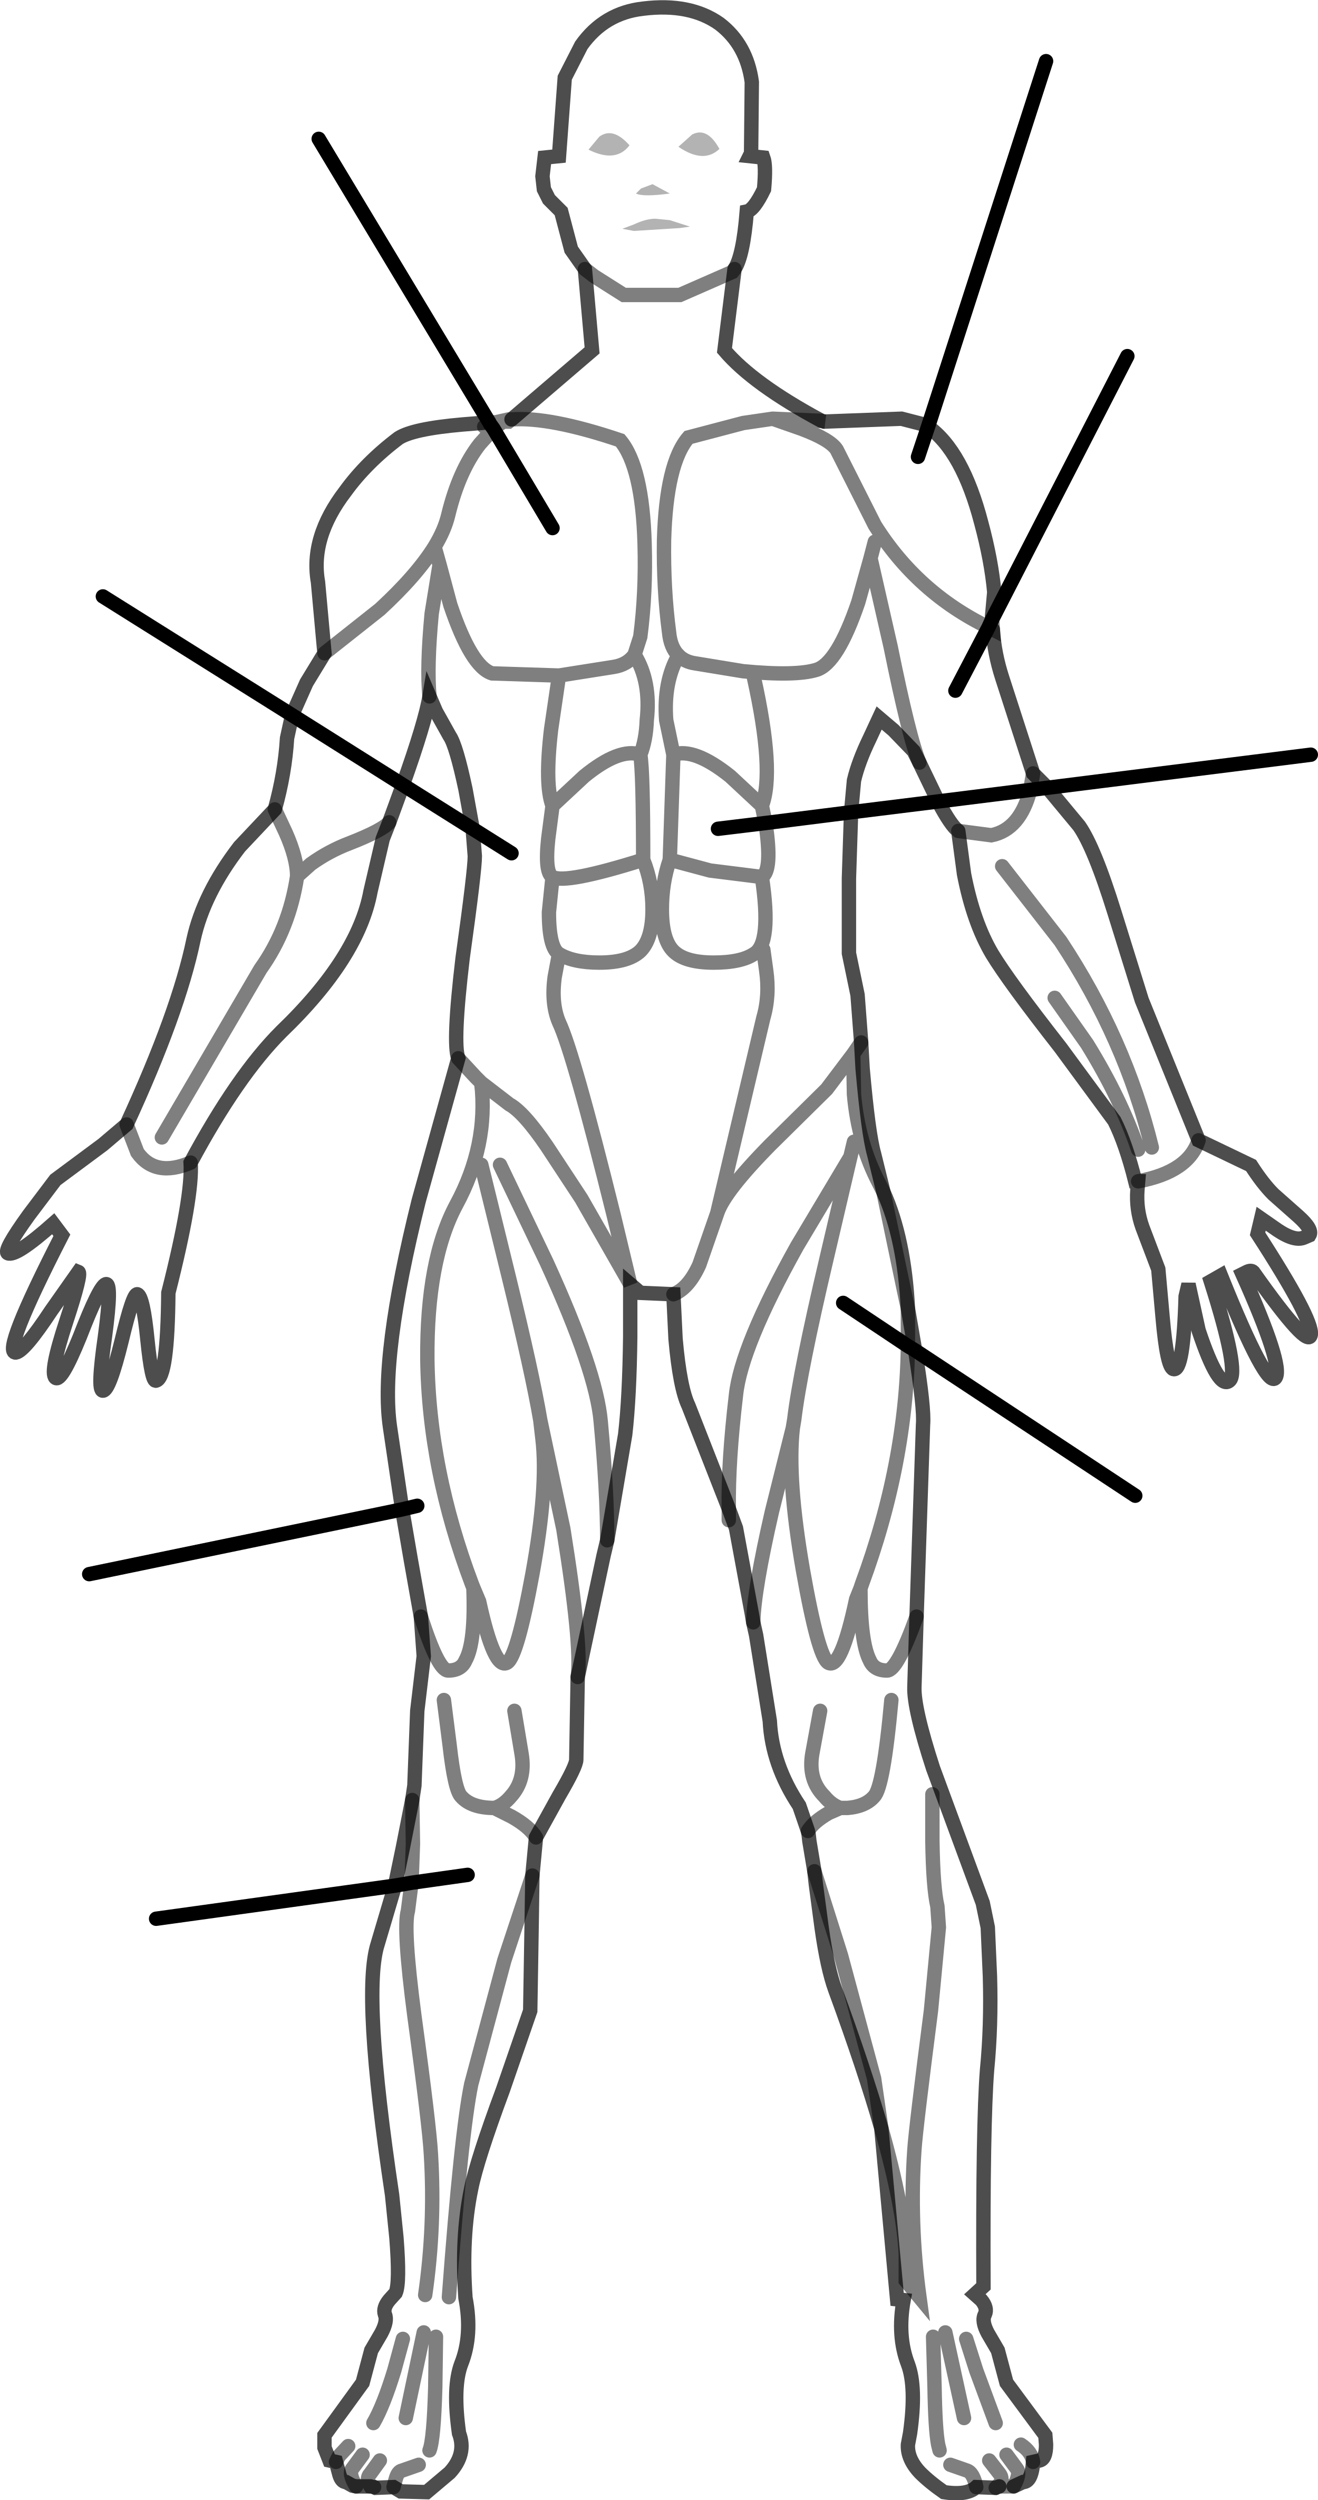 <?xml version="1.0" encoding="UTF-8" standalone="no"?>
<svg xmlns:xlink="http://www.w3.org/1999/xlink" height="173.75px" width="91.6px" xmlns="http://www.w3.org/2000/svg">
  <g transform="matrix(1.0, 0.0, 0.0, 1.0, 48.8, 85.85)">
    <path d="M-8.15 -67.15 L-9.1 -68.5 -9.8 -71.15 -10.65 -72.0 -11.0 -72.7 -11.1 -73.6 -10.95 -74.9 -9.95 -75.0 -9.55 -80.45 -8.4 -82.7 Q-6.8 -84.95 -4.1 -85.25 -0.85 -85.65 1.2 -84.2 3.1 -82.75 3.45 -80.15 L3.4 -75.2 3.3 -75.0 4.25 -74.9 Q4.45 -74.35 4.3 -72.7 3.6 -71.25 3.1 -71.15 2.85 -68.05 2.25 -67.15 L2.1 -66.95 -1.55 -65.35 -5.45 -65.35 -7.5 -66.65 -8.15 -67.15 -7.5 -66.65 -5.45 -65.35 -1.55 -65.35 2.1 -66.95 2.25 -67.15 1.55 -61.5 Q3.55 -59.15 8.3 -56.6 L4.9 -56.75 2.85 -56.45 -0.95 -55.45 Q-2.5 -53.65 -2.65 -48.3 -2.7 -44.95 -2.3 -41.9 -2.2 -40.85 -1.65 -40.3 -2.7 -38.45 -2.5 -35.8 L-2.0 -33.4 -2.25 -26.1 Q-2.8 -24.5 -2.8 -22.65 -2.8 -20.55 -2.0 -19.75 -1.2 -18.95 0.8 -18.95 2.7 -18.95 3.6 -19.55 4.85 -20.25 4.15 -24.9 4.9 -25.35 4.4 -28.65 4.9 -25.35 4.15 -24.9 4.85 -20.25 3.6 -19.55 2.7 -18.95 0.8 -18.95 -1.2 -18.95 -2.0 -19.75 -2.8 -20.55 -2.8 -22.65 -2.8 -24.5 -2.25 -26.1 L-2.0 -33.4 -2.5 -35.8 Q-2.7 -38.45 -1.65 -40.3 -2.2 -40.85 -2.3 -41.9 -2.7 -44.95 -2.65 -48.3 -2.5 -53.65 -0.95 -55.45 L2.85 -56.45 4.9 -56.75 8.3 -56.6 8.45 -56.55 8.5 -56.55 13.85 -56.75 15.6 -56.3 15.7 -56.2 Q18.1 -54.5 19.4 -49.5 20.1 -46.9 20.3 -44.7 L20.15 -43.05 20.15 -42.8 19.9 -42.25 20.15 -42.8 20.2 -42.1 Q20.3 -40.45 20.85 -38.75 L23.0 -32.1 23.9 -31.2 24.0 -31.1 26.2 -28.45 Q27.25 -26.95 28.65 -22.45 L30.55 -16.35 34.5 -6.6 Q33.8 -4.4 30.3 -3.75 33.8 -4.4 34.5 -6.6 L38.15 -4.85 Q38.95 -3.6 39.7 -2.85 L41.45 -1.3 Q42.45 -0.4 42.2 0.0 L41.85 0.15 Q41.2 0.45 40.0 -0.35 L38.85 -1.15 38.6 -0.1 Q42.45 5.85 42.3 6.9 42.15 8.0 38.3 2.55 38.15 2.4 37.85 2.55 L37.55 2.7 Q40.4 9.05 39.85 9.9 39.25 10.75 36.05 2.8 L35.35 3.2 Q37.35 9.5 36.65 10.1 35.9 10.8 34.5 6.6 L33.8 3.4 33.6 4.25 Q33.45 9.5 32.75 9.3 32.3 9.15 32.0 5.7 L31.7 2.35 30.6 -0.55 Q30.15 -1.8 30.25 -3.15 L30.3 -3.75 30.1 -3.75 Q29.45 -6.35 28.65 -7.95 L24.9 -13.05 Q21.3 -17.65 20.15 -19.55 18.85 -21.75 18.2 -25.1 L17.8 -28.1 20.1 -27.8 Q22.1 -28.2 22.8 -30.95 22.1 -28.2 20.1 -27.8 L17.8 -28.1 Q17.3 -28.45 16.4 -30.15 L22.8 -30.95 16.4 -30.15 15.1 -32.85 14.7 -33.65 13.3 -35.1 12.3 -35.95 11.65 -34.55 Q10.85 -32.9 10.55 -31.6 L10.35 -29.4 10.2 -24.8 10.2 -19.6 10.8 -16.7 11.05 -13.4 11.15 -11.6 Q11.55 -7.05 11.95 -5.65 L12.6 -3.0 12.3 -3.6 Q10.85 -6.35 10.55 -9.8 L10.5 -12.6 11.05 -13.4 10.5 -12.6 10.55 -9.8 Q10.85 -6.35 12.3 -3.6 L12.6 -3.0 14.0 3.7 14.3 5.1 14.8 8.0 14.3 7.7 14.8 8.0 Q15.45 12.05 15.35 13.15 L14.9 26.5 14.75 31.4 Q14.7 32.9 16.05 37.05 L19.5 46.4 19.85 48.1 20.0 51.5 Q20.1 54.95 19.8 58.0 19.5 61.8 19.55 73.05 L18.95 73.6 19.4 74.0 Q19.85 74.55 19.65 75.0 19.4 75.45 19.85 76.3 L20.55 77.5 21.15 79.75 23.85 83.4 23.9 84.05 Q23.9 85.05 23.45 85.15 L23.0 85.25 Q22.9 86.65 22.3 86.65 L21.65 86.95 20.65 86.95 20.55 86.9 20.4 87.05 19.05 87.0 Q18.4 87.6 16.8 87.35 15.8 86.65 15.15 86.0 14.25 85.05 14.3 84.05 L14.45 83.25 Q14.9 80.05 14.3 78.45 13.55 76.5 14.0 74.0 L13.55 73.95 12.45 62.05 Q11.25 57.9 9.25 52.45 8.7 50.95 8.3 48.1 L7.9 45.1 7.8 44.2 7.45 42.1 7.4 41.65 7.35 41.4 6.75 39.65 Q4.85 36.8 4.7 33.75 L3.75 27.8 3.55 26.9 3.45 26.3 2.35 20.35 1.85 19.0 Q1.8 15.75 2.35 11.1 2.7 7.75 6.6 0.75 L10.3 -5.45 10.55 -6.5 10.3 -5.45 6.6 0.75 Q2.7 7.75 2.35 11.1 1.8 15.75 1.85 19.0 L-0.95 11.85 Q-1.55 10.6 -1.85 7.2 L-2.0 4.1 -4.3 4.0 -5.0 3.4 -6.15 -1.4 Q-8.95 -12.7 -9.95 -14.8 -10.5 -16.1 -10.25 -17.95 L-9.95 -19.55 Q-8.95 -18.95 -7.15 -18.95 -5.15 -18.95 -4.3 -19.75 -3.45 -20.6 -3.45 -22.65 -3.45 -24.5 -4.1 -26.1 -4.1 -32.2 -4.3 -33.4 -3.9 -34.4 -3.85 -35.8 -3.55 -38.5 -4.7 -40.35 L-4.3 -41.6 Q-3.9 -44.7 -4.0 -48.05 -4.15 -53.4 -5.7 -55.25 -10.6 -56.9 -13.25 -56.7 -10.6 -56.9 -5.7 -55.25 -4.15 -53.4 -4.0 -48.05 -3.9 -44.7 -4.3 -41.6 L-4.7 -40.35 Q-3.55 -38.5 -3.85 -35.8 -3.9 -34.4 -4.3 -33.4 -4.1 -32.2 -4.1 -26.1 -3.45 -24.5 -3.45 -22.65 -3.45 -20.6 -4.3 -19.75 -5.15 -18.95 -7.15 -18.95 -8.95 -18.95 -9.95 -19.55 L-10.25 -17.95 Q-10.5 -16.1 -9.95 -14.8 -8.95 -12.7 -6.15 -1.4 L-5.0 3.4 -8.4 -2.55 -10.8 -6.2 Q-12.4 -8.55 -13.4 -9.1 L-15.35 -10.6 -15.75 -11.0 -16.95 -12.3 -15.75 -11.0 -15.35 -10.6 -13.4 -9.1 Q-12.4 -8.55 -10.8 -6.2 L-8.4 -2.55 -5.0 3.4 -5.0 7.05 Q-5.05 11.25 -5.35 13.85 L-6.6 21.2 -6.85 22.25 -8.65 30.7 -8.75 36.45 Q-8.75 36.9 -9.95 38.95 L-11.55 41.85 -11.8 44.5 -11.85 47.85 -11.95 53.9 -13.85 59.4 Q-15.65 64.25 -16.05 66.25 -16.75 69.6 -16.45 73.85 -15.95 76.45 -16.75 78.45 -17.35 80.05 -16.9 83.25 -16.35 84.7 -17.55 86.0 L-19.15 87.35 -20.95 87.3 -21.45 87.0 -22.7 87.05 -22.8 87.0 -23.0 86.9 -23.05 86.95 -24.05 86.95 -24.3 86.9 -24.75 86.65 Q-25.1 86.65 -25.25 86.0 L-25.45 85.25 -25.9 85.15 -26.25 84.25 -26.25 83.4 -23.6 79.75 -23.0 77.5 -22.3 76.3 Q-21.85 75.45 -22.05 75.0 -22.2 74.55 -21.75 74.0 L-21.3 73.5 Q-21.0 72.8 -21.25 69.65 L-21.55 66.7 Q-23.65 52.65 -22.55 49.25 L-21.35 45.2 -20.8 42.55 -20.15 39.25 -20.1 42.3 -20.2 45.0 -20.1 42.3 -20.15 39.25 -20.0 38.25 -19.8 33.05 -19.35 29.25 -19.55 26.5 -20.25 22.55 -20.85 19.05 -21.7 13.3 Q-22.4 8.45 -19.7 -2.4 L-16.95 -12.3 Q-17.35 -13.35 -16.65 -19.25 -15.8 -25.35 -15.8 -26.35 L-15.95 -28.25 -16.45 -31.0 Q-17.1 -34.05 -17.55 -34.7 L-18.5 -36.4 -18.95 -37.45 Q-19.15 -39.45 -18.8 -43.2 L-18.25 -46.6 -18.6 -47.85 -18.25 -46.6 -17.5 -43.8 Q-16.05 -39.5 -14.6 -39.05 L-9.95 -38.9 -6.15 -39.5 Q-5.2 -39.65 -4.7 -40.35 -5.2 -39.65 -6.15 -39.5 L-9.95 -38.9 -14.6 -39.05 Q-16.05 -39.5 -17.5 -43.8 L-18.25 -46.6 -18.8 -43.2 Q-19.15 -39.45 -18.95 -37.45 -19.25 -35.65 -20.8 -31.3 L-28.5 -36.15 -20.8 -31.3 -21.75 -28.7 -22.2 -27.55 -23.05 -23.9 Q-23.9 -19.3 -29.25 -14.15 -32.3 -11.1 -35.55 -5.05 -35.4 -2.7 -37.1 4.0 -37.15 9.9 -37.95 10.1 -38.25 10.25 -38.55 7.3 -38.85 4.25 -39.25 4.1 -39.55 4.0 -40.35 7.35 -41.2 10.8 -41.65 10.8 -42.05 10.8 -41.5 7.0 -41.0 3.25 -41.45 3.4 -41.9 3.55 -43.25 7.05 -44.55 10.25 -44.95 9.9 -45.35 9.5 -44.2 6.0 -43.1 2.65 -43.35 2.55 L-45.25 5.25 Q-47.1 8.05 -47.7 8.15 -48.7 8.2 -44.5 0.0 L-45.1 -0.8 Q-47.7 1.5 -48.25 1.25 -48.6 1.1 -46.8 -1.4 L-44.95 -3.85 -41.65 -6.3 -40.0 -7.7 -39.25 -5.75 Q-38.0 -4.0 -35.55 -5.05 -38.0 -4.0 -39.25 -5.75 L-40.0 -7.7 Q-36.4 -15.5 -35.35 -20.55 -34.65 -23.75 -32.15 -27.0 L-29.7 -29.6 Q-29.0 -32.1 -28.85 -34.55 L-28.5 -36.15 -27.5 -38.4 -26.25 -40.45 -26.7 -45.4 Q-27.25 -48.5 -24.8 -51.7 -23.35 -53.7 -21.1 -55.4 -20.1 -56.05 -16.65 -56.35 L-14.8 -56.5 -14.35 -56.5 -14.75 -56.4 -14.8 -56.5 -14.75 -56.4 -14.35 -56.5 -13.85 -56.55 -13.45 -56.55 -13.25 -56.7 -7.65 -61.5 -8.15 -67.15 M19.9 -42.25 Q14.95 -44.65 12.0 -49.35 L9.35 -54.6 Q8.9 -55.3 6.9 -56.05 L4.9 -56.75 6.9 -56.05 Q8.9 -55.3 9.35 -54.6 L12.0 -49.35 Q14.95 -44.65 19.9 -42.25 L20.2 -42.1 19.9 -42.25 17.6 -37.85 19.9 -42.25 M22.8 -30.95 L24.0 -31.1 22.8 -30.95 23.0 -32.1 22.8 -30.95 M15.0 -54.1 L15.7 -56.2 15.0 -54.1 M11.7 -47.05 L12.0 -48.2 11.7 -47.05 13.1 -40.9 Q14.4 -34.5 15.1 -32.85 14.4 -34.5 13.1 -40.9 L11.7 -47.05 10.85 -44.0 Q9.4 -39.75 7.95 -39.3 6.5 -38.85 2.85 -39.2 L-0.5 -39.75 Q-1.2 -39.85 -1.65 -40.3 -1.2 -39.85 -0.5 -39.75 L2.85 -39.2 Q6.5 -38.85 7.95 -39.3 9.4 -39.75 10.85 -44.0 L11.7 -47.05 M4.4 -28.65 L4.15 -29.85 Q5.05 -32.2 3.6 -38.75 5.05 -32.2 4.15 -29.85 L4.4 -28.65 10.35 -29.4 4.4 -28.65 1.1 -28.25 4.4 -28.65 M-2.25 -26.1 L0.55 -25.35 4.15 -24.9 0.55 -25.35 -2.25 -26.1 M-2.0 -33.4 Q-0.55 -33.9 1.95 -31.9 L4.15 -29.85 1.95 -31.9 Q-0.55 -33.9 -2.0 -33.4 M14.3 7.7 L14.3 7.6 14.3 5.1 14.3 7.6 14.3 7.7 Q14.2 15.85 11.1 24.25 L11.0 24.55 11.1 24.25 Q14.2 15.85 14.3 7.7 L9.8 4.7 14.3 7.7 M30.3 -5.95 Q29.1 -9.5 26.75 -13.3 L24.5 -16.5 26.75 -13.3 Q29.1 -9.5 30.3 -5.95 M10.5 -12.6 L8.65 -10.15 4.75 -6.3 Q1.55 -3.05 1.05 -1.55 L4.25 -15.1 Q4.7 -16.65 4.45 -18.4 L4.25 -19.85 4.45 -18.4 Q4.7 -16.65 4.25 -15.1 L1.05 -1.55 Q1.55 -3.05 4.75 -6.3 L8.65 -10.15 10.5 -12.6 M31.25 -6.1 Q29.4 -13.65 24.9 -20.45 L20.85 -25.65 24.9 -20.45 Q29.4 -13.65 31.25 -6.1 M10.3 -5.45 L8.65 1.6 Q6.8 9.45 6.4 12.8 L6.3 13.4 Q5.9 16.9 7.0 23.25 8.05 29.2 8.75 29.7 9.65 30.25 10.7 25.3 L11.0 24.55 Q11.0 28.3 11.65 29.55 11.95 30.25 12.85 30.25 13.55 30.25 14.9 26.5 13.55 30.25 12.85 30.25 11.95 30.25 11.65 29.55 11.0 28.3 11.0 24.55 L10.7 25.3 Q9.65 30.25 8.75 29.7 8.05 29.2 7.0 23.25 5.9 16.9 6.3 13.4 L4.85 19.2 Q3.6 24.65 3.55 26.9 3.6 24.65 4.85 19.2 L6.3 13.4 6.4 12.8 Q6.8 9.45 8.65 1.6 L10.3 -5.45 M21.15 84.75 L21.85 85.7 Q22.15 86.05 21.65 86.95 22.15 86.05 21.85 85.7 L21.15 84.75 M22.15 84.05 Q22.9 84.55 23.0 85.25 22.9 84.55 22.15 84.05 M18.2 82.2 L16.9 76.25 18.2 82.2 M17.25 85.45 L18.4 85.85 Q18.85 86.0 19.05 87.0 18.85 86.0 18.4 85.85 L17.25 85.45 M20.4 82.55 L19.05 78.9 18.35 76.7 19.05 78.9 20.4 82.55 M16.5 84.45 L16.4 84.05 Q16.2 83.0 16.15 80.05 L16.05 76.55 16.15 80.05 Q16.2 83.0 16.4 84.05 L16.5 84.45 M10.1 39.8 Q11.35 39.7 11.95 39.0 12.6 38.35 13.15 32.3 12.6 38.35 11.95 39.0 11.35 39.7 10.1 39.8 L9.65 39.8 9.6 39.8 10.1 39.8 9.6 39.8 8.8 40.15 Q7.75 40.75 7.35 41.4 7.75 40.75 8.8 40.15 L9.6 39.8 Q9.0 39.6 8.5 39.0 7.35 37.85 7.65 36.05 L8.2 33.05 7.65 36.05 Q7.35 37.85 8.5 39.0 9.0 39.6 9.6 39.8 L9.65 39.8 10.1 39.8 M16.0 38.85 L16.0 42.0 16.0 42.1 Q16.05 45.35 16.35 46.65 L16.45 48.1 15.9 53.9 Q14.85 62.05 14.75 63.55 14.4 68.65 15.1 73.8 L14.15 72.65 14.15 70.8 Q14.0 67.55 12.45 62.05 L11.95 58.6 9.65 50.05 7.8 44.2 9.65 50.05 11.95 58.6 12.45 62.05 Q14.0 67.55 14.15 70.8 L14.15 72.65 15.1 73.8 Q14.4 68.65 14.75 63.55 14.85 62.05 15.9 53.9 L16.45 48.1 16.35 46.65 Q16.05 45.35 16.0 42.1 L16.0 42.0 16.0 38.85 M19.95 85.15 L20.65 86.05 Q20.95 86.4 20.65 86.95 20.95 86.4 20.65 86.05 L19.95 85.15 M-0.7 -76.5 L-1.65 -75.65 Q0.1 -74.45 1.2 -75.5 0.35 -77.05 -0.7 -76.5 M-7.15 -76.35 L-7.9 -75.45 Q-6.0 -74.5 -5.05 -75.75 -6.2 -77.05 -7.15 -76.35 M-14.5 -56.05 L-15.45 -55.0 Q-16.9 -53.15 -17.65 -50.05 -17.9 -49.0 -18.6 -47.85 -19.85 -45.85 -22.4 -43.5 L-26.25 -40.45 -22.4 -43.5 Q-19.85 -45.85 -18.6 -47.85 -17.9 -49.0 -17.65 -50.05 -16.9 -53.15 -15.45 -55.0 L-14.5 -56.05 -14.75 -56.4 -14.5 -56.05 -13.85 -56.55 -14.5 -56.05 -10.4 -49.15 -14.5 -56.05 M-15.15 -56.2 L-14.75 -56.4 -15.15 -56.2 M-3.25 -70.65 Q-3.9 -70.65 -4.75 -70.25 L-5.55 -69.95 -4.75 -69.8 -1.55 -70.0 -0.85 -70.1 -2.25 -70.55 -3.25 -70.65 M-3.45 -73.05 L-4.25 -72.75 -4.6 -72.4 Q-4.1 -72.15 -2.25 -72.4 L-3.45 -73.05 M1.05 -1.55 L-0.2 2.05 Q-0.95 3.7 -2.0 4.1 -0.95 3.7 -0.2 2.05 L1.05 -1.55 M-13.25 -26.55 L-15.95 -28.25 -13.25 -26.55 M-9.95 -38.9 L-10.5 -35.15 Q-10.95 -31.3 -10.4 -29.85 L-10.7 -27.55 Q-10.95 -25.2 -10.4 -24.9 L-10.65 -22.45 Q-10.65 -20.0 -9.95 -19.55 -10.65 -20.0 -10.65 -22.45 L-10.4 -24.9 Q-10.95 -25.2 -10.7 -27.55 L-10.4 -29.85 Q-10.95 -31.3 -10.5 -35.15 L-9.95 -38.9 M-4.1 -26.1 Q-9.5 -24.4 -10.4 -24.9 -9.5 -24.4 -4.1 -26.1 M-4.3 -33.4 Q-5.75 -33.9 -8.2 -31.9 L-10.4 -29.85 -8.2 -31.9 Q-5.75 -33.9 -4.3 -33.4 M-21.75 -28.7 Q-22.2 -28.15 -24.5 -27.25 -25.95 -26.7 -27.2 -25.8 L-28.15 -24.95 Q-28.15 -26.2 -28.95 -28.0 L-29.7 -29.6 -28.95 -28.0 Q-28.15 -26.2 -28.15 -24.95 L-27.2 -25.8 Q-25.95 -26.7 -24.5 -27.25 -22.2 -28.15 -21.75 -28.7 M-37.55 -6.8 L-30.7 -18.5 Q-28.7 -21.3 -28.15 -24.95 -28.7 -21.3 -30.7 -18.5 L-37.55 -6.8 M-19.8 18.8 L-20.85 19.05 -19.8 18.8 M-15.35 -4.9 L-13.45 2.85 Q-11.8 9.6 -11.25 12.85 L-11.1 14.15 Q-10.7 17.5 -11.8 23.55 -12.85 29.25 -13.55 29.7 -14.45 30.25 -15.5 25.45 L-15.9 24.5 -16.0 24.25 Q-19.0 16.3 -19.1 8.6 -19.15 1.75 -17.1 -2.1 -14.85 -6.25 -15.35 -10.6 -14.85 -6.25 -17.1 -2.1 -19.15 1.75 -19.1 8.6 -19.0 16.3 -16.0 24.25 L-15.9 24.5 -15.5 25.45 Q-14.45 30.25 -13.55 29.7 -12.85 29.25 -11.8 23.55 -10.7 17.5 -11.1 14.15 L-11.25 12.85 Q-11.8 9.6 -13.45 2.85 L-15.35 -4.9 M-8.65 30.7 Q-8.35 28.5 -9.65 20.4 L-11.25 12.85 -9.65 20.4 Q-8.35 28.5 -8.65 30.7 M-14.05 -4.9 L-10.8 1.9 Q-7.35 9.45 -7.05 12.95 -6.6 17.8 -6.6 21.2 -6.6 17.8 -7.05 12.95 -7.35 9.45 -10.8 1.9 L-14.05 -4.9 M-20.2 45.0 L-21.35 45.2 -20.2 45.0 -16.3 44.45 -20.2 45.0 -20.45 46.95 Q-20.8 48.15 -20.0 54.25 -18.95 61.95 -18.85 63.9 -18.55 68.8 -19.25 73.65 -18.55 68.8 -18.85 63.9 -18.95 61.95 -20.0 54.25 -20.8 48.15 -20.45 46.95 L-20.2 45.0 M-11.55 41.85 Q-12.0 41.1 -13.25 40.4 L-14.45 39.8 Q-16.05 39.8 -16.75 39.0 -17.2 38.55 -17.55 35.45 L-17.95 32.3 -17.55 35.45 Q-17.2 38.55 -16.75 39.0 -16.05 39.8 -14.45 39.8 -13.85 39.65 -13.3 39.0 -12.25 37.85 -12.55 36.05 L-13.05 33.05 -12.55 36.05 Q-12.25 37.85 -13.3 39.0 -13.85 39.65 -14.45 39.8 L-13.25 40.4 Q-12.0 41.1 -11.55 41.85 M-15.9 24.5 Q-15.75 28.3 -16.45 29.55 -16.75 30.25 -17.65 30.25 -18.35 30.25 -19.55 26.5 -18.35 30.25 -17.65 30.25 -16.75 30.25 -16.45 29.55 -15.75 28.3 -15.9 24.5 M-23.6 84.75 L-24.3 85.7 Q-24.6 86.05 -24.05 86.95 -24.6 86.05 -24.3 85.7 L-23.6 84.75 M-22.4 85.15 L-23.05 86.05 Q-23.4 86.4 -23.05 86.95 -23.4 86.4 -23.05 86.05 L-22.4 85.15 M-19.7 85.45 L-20.85 85.85 Q-21.15 85.9 -21.3 86.45 L-21.45 87.0 -21.3 86.45 Q-21.15 85.9 -20.85 85.85 L-19.7 85.45 M-24.6 84.15 L-25.25 84.85 -25.45 85.25 -25.25 84.85 -24.6 84.15 M-22.85 82.55 Q-22.15 81.35 -21.4 78.9 L-20.8 76.7 -21.4 78.9 Q-22.15 81.35 -22.85 82.55 M-17.6 73.8 Q-16.75 62.4 -16.05 59.0 L-13.75 50.4 -11.8 44.5 -13.75 50.4 -16.05 59.0 Q-16.75 62.4 -17.6 73.8 M-20.6 82.2 L-19.35 76.25 -20.6 82.2 M-18.95 84.45 Q-18.65 83.7 -18.55 80.05 L-18.5 76.55 -18.55 80.05 Q-18.65 83.7 -18.95 84.45" fill="#ffffff" fill-opacity="0.0" fill-rule="evenodd" stroke="none"/>
    <path d="M-7.15 -76.35 Q-6.2 -77.05 -5.05 -75.75 -6.0 -74.5 -7.9 -75.45 L-7.15 -76.35 M-0.7 -76.5 Q0.35 -77.05 1.2 -75.5 0.1 -74.45 -1.65 -75.65 L-0.7 -76.5 M-3.45 -73.05 L-2.25 -72.4 Q-4.1 -72.15 -4.6 -72.4 L-4.25 -72.75 -3.45 -73.05 M-3.25 -70.65 L-2.25 -70.55 -0.85 -70.1 -1.55 -70.0 -4.75 -69.8 -5.55 -69.95 -4.75 -70.25 Q-3.9 -70.65 -3.25 -70.65" fill="#000000" fill-opacity="0.298" fill-rule="evenodd" stroke="none"/>
    <path d="M-8.15 -67.15 L-7.5 -66.65 -5.45 -65.35 -1.55 -65.35 2.1 -66.95 2.25 -67.15 M8.3 -56.6 L8.5 -56.55 8.45 -56.55 8.3 -56.6 4.9 -56.75 6.9 -56.05 Q8.9 -55.3 9.35 -54.6 L12.0 -49.35 Q14.95 -44.65 19.9 -42.25 L20.2 -42.1 20.15 -42.8 M4.4 -28.65 Q4.9 -25.35 4.15 -24.9 4.85 -20.25 3.6 -19.55 2.7 -18.95 0.8 -18.95 -1.2 -18.95 -2.0 -19.75 -2.8 -20.55 -2.8 -22.65 -2.8 -24.5 -2.25 -26.1 L-2.0 -33.4 -2.5 -35.8 Q-2.7 -38.45 -1.65 -40.3 -2.2 -40.85 -2.3 -41.9 -2.7 -44.95 -2.65 -48.3 -2.5 -53.65 -0.95 -55.45 L2.85 -56.45 4.9 -56.75 M22.8 -30.95 Q22.1 -28.2 20.1 -27.8 L17.8 -28.1 M30.3 -3.75 Q33.8 -4.4 34.5 -6.6 M23.0 -32.1 L22.8 -30.95 M15.1 -32.85 Q14.4 -34.5 13.1 -40.9 L11.7 -47.05 10.85 -44.0 Q9.4 -39.75 7.95 -39.3 6.5 -38.85 2.85 -39.2 L-0.5 -39.75 Q-1.2 -39.85 -1.65 -40.3 M12.0 -48.2 L11.7 -47.05 M4.15 -24.9 L0.55 -25.35 -2.25 -26.1 M3.6 -38.75 Q5.05 -32.2 4.15 -29.85 L4.4 -28.65 M4.15 -29.85 L1.95 -31.9 Q-0.55 -33.9 -2.0 -33.4 M11.05 -13.4 L10.5 -12.6 10.55 -9.8 Q10.85 -6.35 12.3 -3.6 L12.6 -3.0 14.0 3.7 14.3 5.1 14.3 7.6 14.3 7.7 Q14.2 15.85 11.1 24.25 L11.0 24.55 10.7 25.3 Q9.65 30.25 8.75 29.7 8.05 29.2 7.0 23.25 5.9 16.9 6.3 13.4 L4.85 19.2 Q3.6 24.65 3.55 26.9 M21.65 86.95 L20.65 86.95 20.55 86.9 20.4 87.05 M1.85 19.0 L1.85 19.8 M4.25 -19.85 L4.45 -18.4 Q4.7 -16.65 4.25 -15.1 L1.05 -1.55 Q1.55 -3.05 4.75 -6.3 L8.65 -10.15 10.5 -12.6 M1.85 19.0 Q1.8 15.75 2.35 11.1 2.7 7.75 6.6 0.75 L10.3 -5.45 10.55 -6.5 M24.5 -16.5 L26.75 -13.3 Q29.1 -9.5 30.3 -5.95 M20.85 -25.65 L24.9 -20.45 Q29.4 -13.65 31.25 -6.1 M14.9 26.5 Q13.55 30.25 12.85 30.25 11.95 30.25 11.65 29.55 11.0 28.3 11.0 24.55 M6.3 13.4 L6.4 12.8 Q6.8 9.45 8.65 1.6 L10.3 -5.45 M7.35 41.4 Q7.75 40.75 8.8 40.15 L9.6 39.8 Q9.0 39.6 8.5 39.0 7.35 37.85 7.65 36.05 L8.2 33.05 M9.6 39.8 L9.65 39.8 10.1 39.8 9.6 39.8 M7.8 44.2 L9.65 50.05 11.95 58.6 12.45 62.05 Q14.0 67.55 14.15 70.8 L14.15 72.65 15.1 73.8 Q14.4 68.65 14.75 63.55 14.85 62.05 15.9 53.9 L16.45 48.1 16.35 46.65 Q16.05 45.35 16.0 42.1 L16.0 42.0 16.0 38.85 M13.15 32.3 Q12.6 38.35 11.95 39.0 11.35 39.7 10.1 39.8 M16.05 76.55 L16.15 80.05 Q16.2 83.0 16.4 84.05 L16.5 84.45 M18.35 76.7 L19.05 78.9 20.4 82.55 M19.05 87.0 Q18.85 86.0 18.4 85.85 L17.25 85.45 M16.9 76.25 L18.2 82.2 M23.0 85.25 Q22.9 84.55 22.15 84.05 M21.65 86.95 Q22.15 86.05 21.85 85.7 L21.15 84.75 M20.65 86.95 Q20.95 86.4 20.65 86.05 L19.95 85.15 M-26.25 -40.45 L-22.4 -43.5 Q-19.85 -45.85 -18.6 -47.85 -17.9 -49.0 -17.65 -50.05 -16.9 -53.15 -15.45 -55.0 L-14.5 -56.05 -13.85 -56.55 -13.45 -56.55 -13.25 -56.7 Q-10.6 -56.9 -5.7 -55.25 -4.15 -53.4 -4.0 -48.05 -3.9 -44.7 -4.3 -41.6 L-4.7 -40.35 Q-3.55 -38.5 -3.85 -35.8 -3.9 -34.4 -4.3 -33.4 -4.1 -32.2 -4.1 -26.1 -3.45 -24.5 -3.45 -22.65 -3.45 -20.6 -4.3 -19.75 -5.15 -18.95 -7.15 -18.95 -8.95 -18.95 -9.95 -19.55 L-10.25 -17.95 Q-10.5 -16.1 -9.95 -14.8 -8.95 -12.7 -6.15 -1.4 L-5.0 3.4 -8.4 -2.55 -10.8 -6.2 Q-12.4 -8.55 -13.4 -9.1 L-15.35 -10.6 Q-14.85 -6.25 -17.1 -2.1 -19.15 1.75 -19.1 8.6 -19.0 16.3 -16.0 24.25 L-15.9 24.5 -15.5 25.45 Q-14.45 30.25 -13.55 29.7 -12.85 29.25 -11.8 23.55 -10.7 17.5 -11.1 14.15 L-11.25 12.85 Q-11.8 9.6 -13.45 2.85 L-15.35 -4.9 M-14.75 -56.4 L-15.15 -56.2 M-14.35 -56.5 L-14.8 -56.5 -14.75 -56.4 -14.35 -56.5 -13.45 -56.7 -13.25 -56.7 M-13.45 -56.7 L-13.85 -56.55 -14.35 -56.5 M-2.0 4.1 Q-0.95 3.7 -0.2 2.05 L1.05 -1.55 M-35.55 -5.05 Q-38.0 -4.0 -39.25 -5.75 L-40.0 -7.7 M-18.6 -47.85 L-18.25 -46.6 -17.5 -43.8 Q-16.05 -39.5 -14.6 -39.05 L-9.95 -38.9 -6.15 -39.5 Q-5.2 -39.65 -4.7 -40.35 M-18.25 -46.6 L-18.8 -43.2 Q-19.15 -39.45 -18.95 -37.45 M-9.95 -19.55 Q-10.65 -20.0 -10.65 -22.45 L-10.4 -24.9 Q-10.95 -25.2 -10.7 -27.55 L-10.4 -29.85 Q-10.95 -31.3 -10.5 -35.15 L-9.95 -38.9 M-16.95 -12.3 L-15.75 -11.0 -15.35 -10.6 M-22.8 87.0 L-23.05 86.95 Q-23.4 86.4 -23.05 86.05 L-22.4 85.15 M-10.4 -29.85 L-8.2 -31.9 Q-5.75 -33.9 -4.3 -33.4 M-10.4 -24.9 Q-9.5 -24.4 -4.1 -26.1 M-29.7 -29.6 L-28.95 -28.0 Q-28.15 -26.2 -28.15 -24.95 L-27.2 -25.8 Q-25.95 -26.7 -24.5 -27.25 -22.2 -28.15 -21.75 -28.7 M-28.15 -24.95 Q-28.7 -21.3 -30.7 -18.5 L-37.55 -6.8 M-6.6 21.2 Q-6.6 17.8 -7.05 12.95 -7.35 9.45 -10.8 1.9 L-14.05 -4.9 M-11.25 12.85 L-9.65 20.4 Q-8.35 28.5 -8.65 30.7 M-20.2 45.0 L-20.1 42.3 -20.15 39.25 M-17.95 32.3 L-17.55 35.45 Q-17.2 38.55 -16.75 39.0 -16.05 39.8 -14.45 39.8 -13.85 39.65 -13.3 39.0 -12.25 37.85 -12.55 36.05 L-13.05 33.05 M-19.55 26.5 Q-18.35 30.25 -17.65 30.25 -16.75 30.25 -16.45 29.55 -15.75 28.3 -15.9 24.5 M-14.45 39.8 L-13.25 40.4 Q-12.0 41.1 -11.55 41.85 M-20.2 45.0 L-20.45 46.95 Q-20.8 48.15 -20.0 54.25 -18.95 61.95 -18.85 63.9 -18.55 68.8 -19.25 73.65 M-11.8 44.5 L-13.75 50.4 -16.05 59.0 Q-16.75 62.4 -17.6 73.8 M-20.8 76.7 L-21.4 78.9 Q-22.15 81.35 -22.85 82.55 M-25.45 85.25 L-25.25 84.85 -24.6 84.15 M-21.45 87.0 L-21.3 86.45 Q-21.15 85.9 -20.85 85.85 L-19.7 85.45 M-24.05 86.95 Q-24.6 86.05 -24.3 85.7 L-23.6 84.75 M-23.05 86.95 L-23.0 86.9 -22.8 87.0 M-18.5 76.55 L-18.55 80.05 Q-18.65 83.7 -18.95 84.45 M-19.35 76.25 L-20.6 82.2" fill="none" stroke="#000000" stroke-linecap="round" stroke-linejoin="miter-clip" stroke-miterlimit="4.0" stroke-opacity="0.502" stroke-width="1.0"/>
    <path d="M15.7 -56.2 L23.9 -81.6 M19.9 -42.25 L20.15 -42.8 29.55 -61.1 M15.7 -56.2 L15.0 -54.1 M24.0 -31.1 L22.8 -30.95 16.4 -30.15 10.35 -29.4 4.4 -28.65 1.1 -28.25 M19.9 -42.25 L17.6 -37.85 M14.8 8.0 L30.1 18.1 M14.3 7.7 L14.8 8.0 M42.3 -33.4 L24.0 -31.1 M9.8 4.7 L14.3 7.7 M-14.5 -56.05 L-14.75 -56.4 M-14.5 -56.05 L-10.4 -49.15 M-26.65 -76.2 L-14.8 -56.5 M-28.5 -36.15 L-41.65 -44.4 M-15.95 -28.25 L-13.25 -26.55 M-21.35 45.2 L-37.95 47.5 M-28.5 -36.15 L-20.8 -31.3 -15.95 -28.25 M-20.85 19.05 L-19.8 18.8 M-21.35 45.2 L-20.2 45.0 -16.3 44.45 M-20.85 19.05 L-42.6 23.55" fill="none" stroke="#000000" stroke-linecap="round" stroke-linejoin="miter-clip" stroke-miterlimit="4.0" stroke-width="1.0"/>
    <path d="M2.25 -67.15 Q2.85 -68.05 3.1 -71.15 3.6 -71.25 4.3 -72.7 4.45 -74.35 4.25 -74.9 L3.3 -75.0 3.4 -75.2 3.45 -80.15 Q3.1 -82.75 1.2 -84.2 -0.85 -85.65 -4.1 -85.25 -6.8 -84.95 -8.4 -82.7 L-9.55 -80.45 -9.95 -75.0 -10.95 -74.9 -11.1 -73.6 -11.0 -72.7 -10.65 -72.0 -9.8 -71.15 -9.1 -68.5 -8.15 -67.15 -7.65 -61.5 -13.25 -56.7 M2.25 -67.15 L1.55 -61.5 Q3.55 -59.15 8.3 -56.6 M8.5 -56.55 L13.85 -56.75 15.6 -56.3 15.7 -56.2 Q18.1 -54.5 19.4 -49.5 20.1 -46.9 20.3 -44.7 L20.15 -43.05 20.15 -42.8 M17.8 -28.1 L18.2 -25.1 Q18.85 -21.75 20.15 -19.55 21.3 -17.65 24.9 -13.05 L28.65 -7.95 Q29.45 -6.35 30.1 -3.75 L30.3 -3.75 30.25 -3.15 Q30.15 -1.8 30.6 -0.55 L31.7 2.35 32.0 5.7 Q32.3 9.15 32.75 9.3 33.45 9.5 33.6 4.25 L33.8 3.4 34.5 6.6 Q35.9 10.8 36.65 10.1 37.35 9.5 35.35 3.2 L36.05 2.8 Q39.25 10.75 39.85 9.9 40.4 9.05 37.55 2.7 L37.85 2.55 Q38.15 2.4 38.3 2.55 42.15 8.0 42.3 6.9 42.45 5.85 38.6 -0.1 L38.85 -1.15 40.0 -0.35 Q41.2 0.45 41.85 0.15 L42.2 0.0 Q42.45 -0.4 41.45 -1.3 L39.7 -2.85 Q38.95 -3.6 38.15 -4.85 L34.5 -6.6 30.55 -16.35 28.65 -22.45 Q27.25 -26.95 26.2 -28.45 L24.0 -31.1 23.9 -31.2 23.0 -32.1 20.85 -38.75 Q20.3 -40.45 20.2 -42.1 M16.4 -30.15 Q17.3 -28.45 17.8 -28.1 M10.35 -29.4 L10.55 -31.6 Q10.85 -32.9 11.65 -34.55 L12.3 -35.95 13.3 -35.1 14.7 -33.65 15.1 -32.85 16.4 -30.15 M10.35 -29.4 L10.2 -24.8 10.2 -19.6 10.8 -16.7 11.05 -13.4 11.15 -11.6 Q11.55 -7.05 11.95 -5.65 L12.6 -3.0 Q14.05 0.2 14.3 5.1 L14.8 8.0 Q15.45 12.05 15.35 13.15 L14.9 26.5 14.75 31.4 Q14.7 32.9 16.05 37.05 L19.5 46.4 19.85 48.1 20.0 51.5 Q20.1 54.95 19.8 58.0 19.5 61.8 19.55 73.05 L18.95 73.6 19.4 74.0 Q19.85 74.55 19.65 75.0 19.4 75.45 19.85 76.3 L20.55 77.5 21.15 79.75 23.85 83.4 23.9 84.05 Q23.9 85.05 23.45 85.15 L23.0 85.25 Q22.9 86.65 22.3 86.65 L21.65 86.95 M20.65 86.95 L20.4 87.05 19.05 87.0 Q18.4 87.6 16.8 87.35 15.8 86.65 15.15 86.0 14.25 85.05 14.3 84.05 L14.45 83.25 Q14.9 80.05 14.3 78.45 13.55 76.5 14.0 74.0 L13.55 73.95 12.45 62.05 Q11.25 57.9 9.25 52.45 8.7 50.95 8.3 48.1 L7.9 45.1 7.8 44.2 7.45 42.1 7.4 41.65 7.35 41.4 6.75 39.65 Q4.85 36.8 4.7 33.75 L3.75 27.8 3.55 26.9 3.45 26.3 2.35 20.35 1.85 19.0 -0.95 11.85 Q-1.55 10.6 -1.85 7.2 L-2.0 4.1 -4.3 4.0 -5.0 3.4 -5.0 7.05 Q-5.05 11.25 -5.35 13.85 L-6.6 21.2 -6.85 22.25 -8.65 30.7 -8.75 36.45 Q-8.75 36.9 -9.95 38.95 L-11.55 41.85 -11.8 44.5 -11.85 47.85 -11.95 53.9 -13.85 59.4 Q-15.65 64.25 -16.05 66.25 -16.75 69.6 -16.45 73.85 -15.95 76.45 -16.75 78.45 -17.35 80.05 -16.9 83.25 -16.35 84.7 -17.55 86.0 L-19.15 87.35 -20.95 87.3 -21.45 87.0 -22.7 87.05 -22.8 87.0 M-14.8 -56.5 L-16.65 -56.35 Q-20.1 -56.05 -21.1 -55.4 -23.35 -53.7 -24.8 -51.7 -27.25 -48.5 -26.7 -45.4 L-26.25 -40.45 -27.5 -38.4 -28.5 -36.15 -28.85 -34.55 Q-29.0 -32.1 -29.7 -29.6 L-32.15 -27.0 Q-34.65 -23.75 -35.35 -20.55 -36.4 -15.5 -40.0 -7.7 L-41.65 -6.3 -44.95 -3.85 -46.8 -1.4 Q-48.6 1.1 -48.25 1.25 -47.7 1.5 -45.1 -0.8 L-44.5 0.0 Q-48.7 8.2 -47.7 8.15 -47.1 8.05 -45.25 5.25 L-43.35 2.55 Q-43.1 2.65 -44.2 6.0 -45.35 9.5 -44.95 9.9 -44.55 10.25 -43.25 7.05 -41.9 3.55 -41.45 3.4 -41.0 3.25 -41.5 7.0 -42.05 10.8 -41.65 10.8 -41.2 10.8 -40.35 7.35 -39.55 4.0 -39.25 4.1 -38.85 4.25 -38.55 7.3 -38.25 10.25 -37.95 10.1 -37.15 9.9 -37.1 4.0 -35.4 -2.7 -35.55 -5.05 -32.3 -11.1 -29.25 -14.15 -23.9 -19.3 -23.05 -23.9 L-22.2 -27.55 -21.75 -28.7 -20.8 -31.3 Q-19.25 -35.65 -18.95 -37.45 L-18.5 -36.4 -17.55 -34.7 Q-17.1 -34.05 -16.45 -31.0 L-15.95 -28.25 -15.8 -26.35 Q-15.8 -25.35 -16.65 -19.25 -17.35 -13.35 -16.95 -12.3 L-19.7 -2.4 Q-22.4 8.45 -21.7 13.3 L-20.85 19.05 -20.25 22.55 -19.55 26.5 -19.35 29.25 -19.8 33.05 -20.0 38.25 -20.15 39.25 -20.8 42.55 -21.35 45.2 -22.55 49.25 Q-23.65 52.65 -21.55 66.7 L-21.25 69.65 Q-21.0 72.8 -21.3 73.5 L-21.75 74.0 Q-22.2 74.55 -22.05 75.0 -21.85 75.45 -22.3 76.3 L-23.0 77.5 -23.6 79.75 -26.25 83.4 -26.25 84.25 -25.9 85.15 -25.45 85.25 -25.25 86.0 Q-25.1 86.65 -24.75 86.65 L-24.3 86.9 -24.05 86.95 -23.05 86.95" fill="none" stroke="#000000" stroke-linecap="round" stroke-linejoin="miter-clip" stroke-miterlimit="4.0" stroke-opacity="0.698" stroke-width="1.0"/>
  </g>
</svg>
